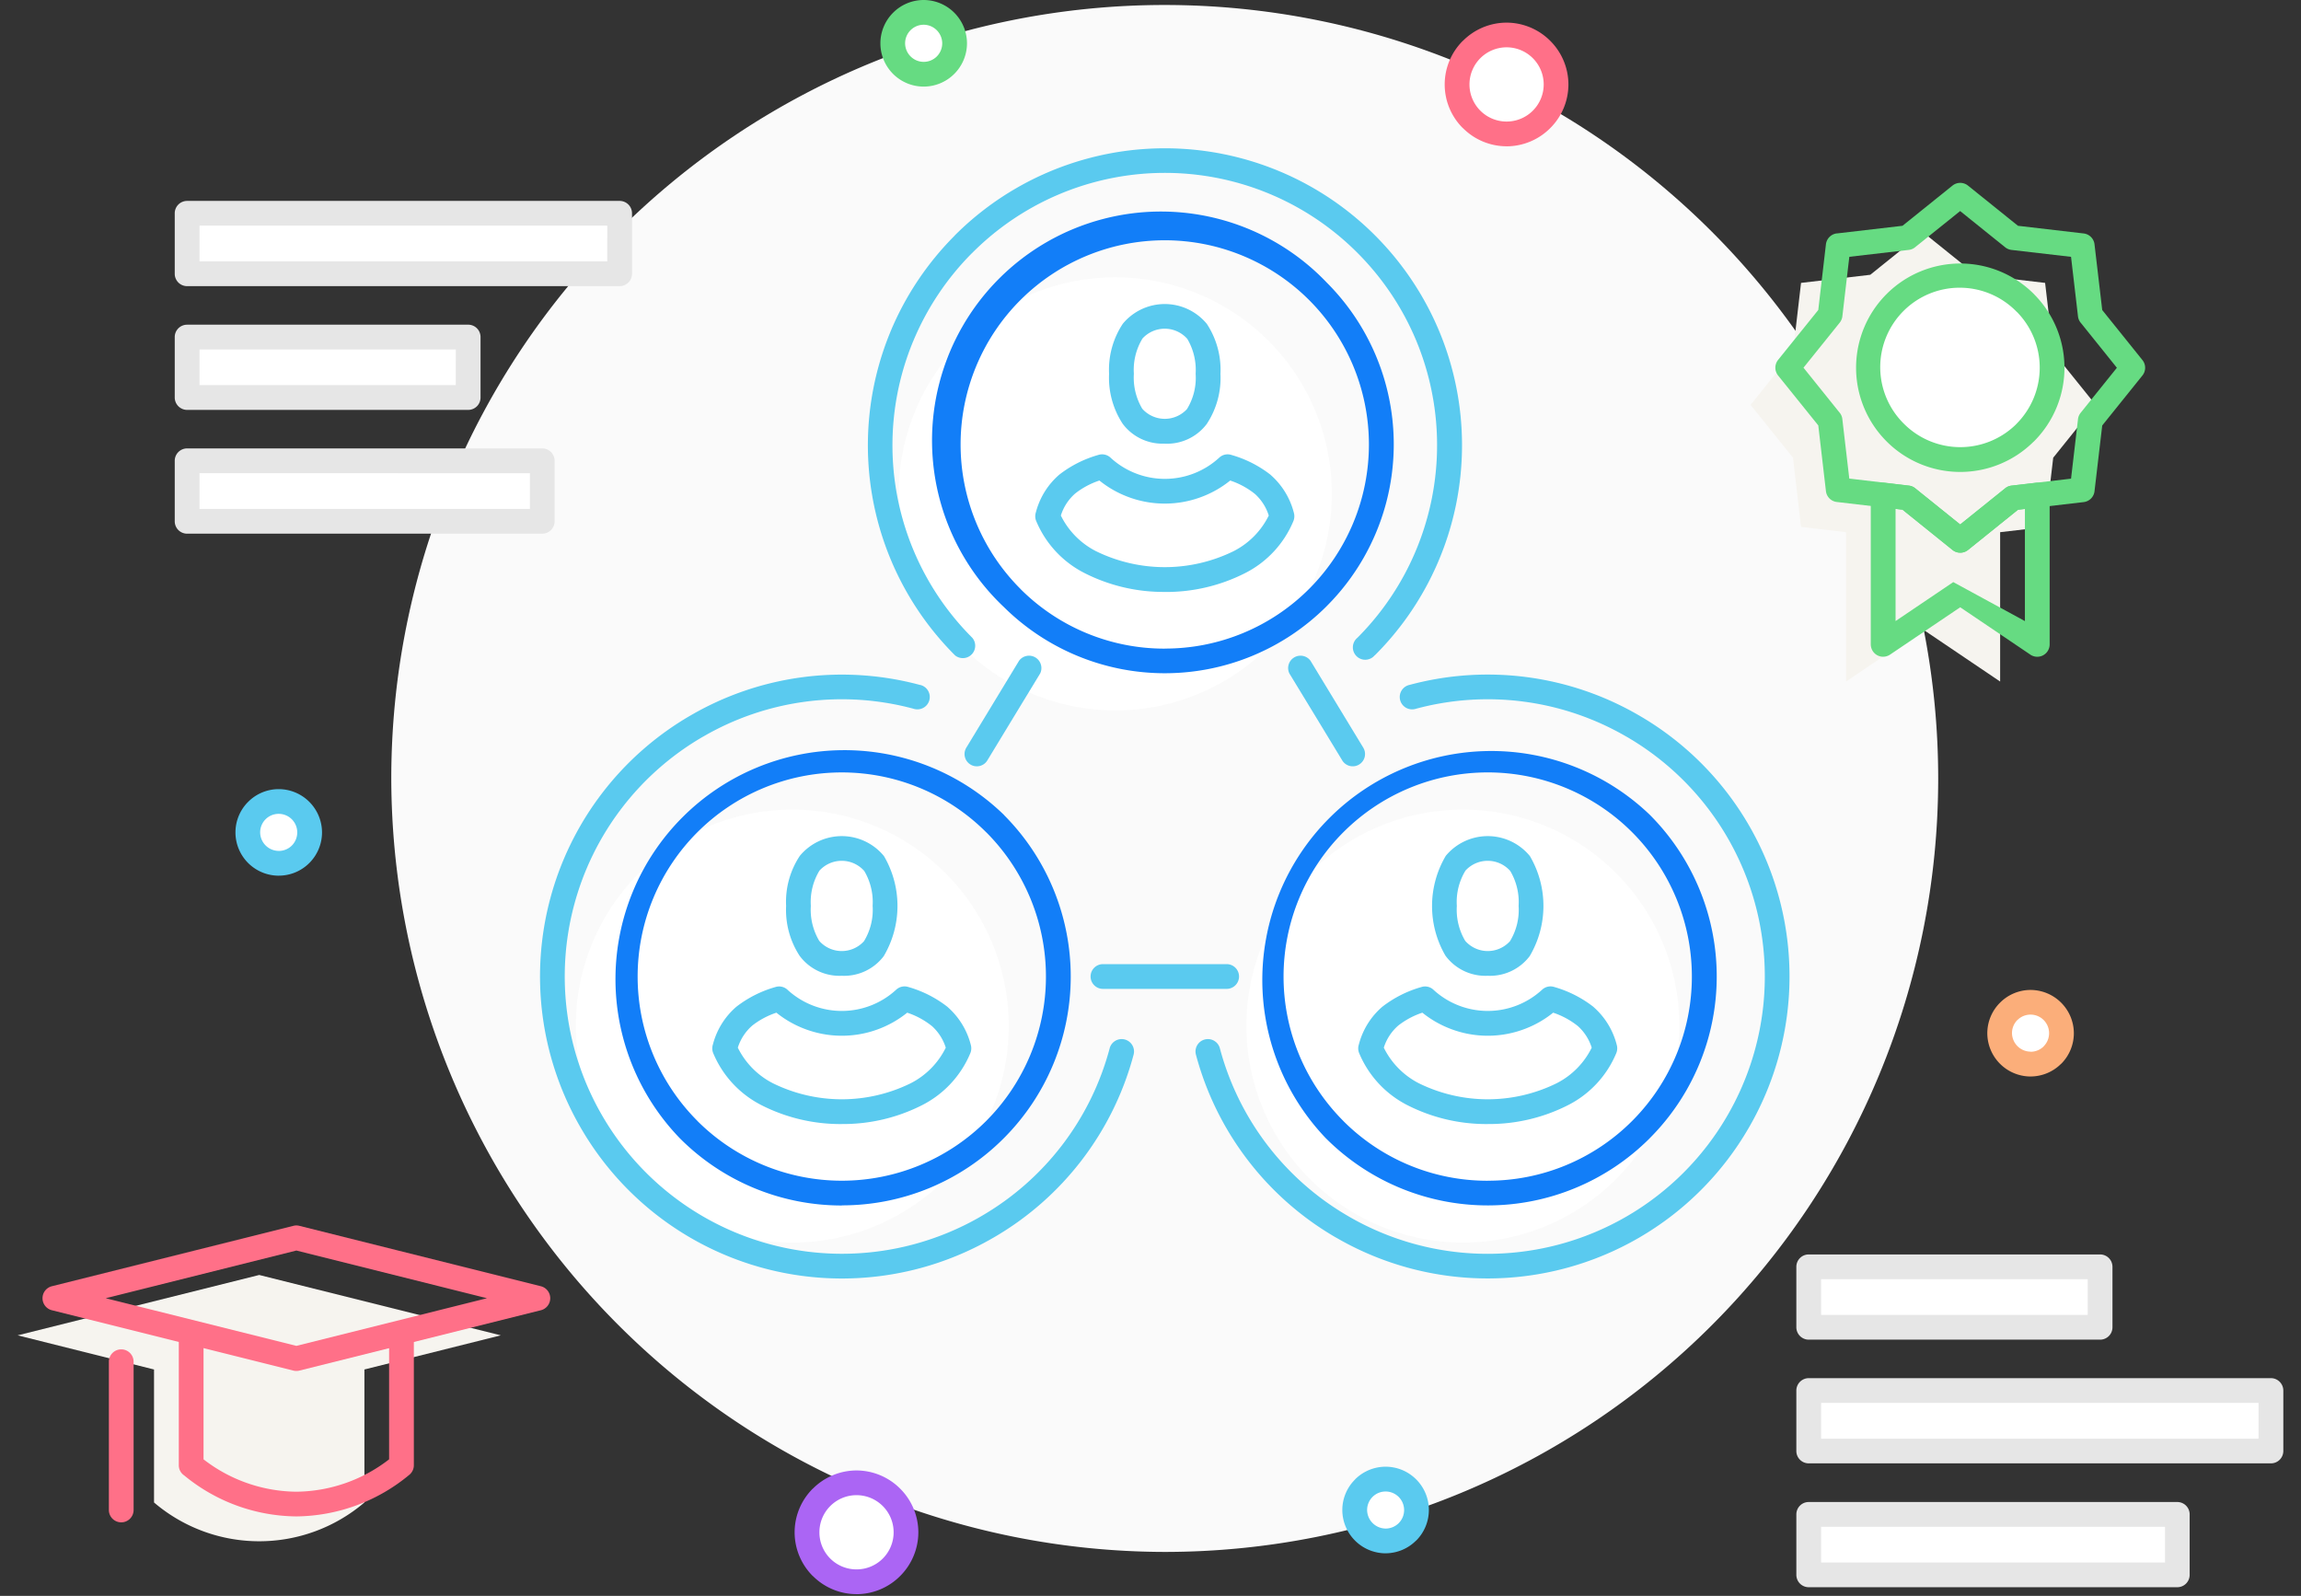 <svg id="Layer_1" data-name="Layer 1" xmlns="http://www.w3.org/2000/svg" viewBox="0 0 186 129"><rect x="0" y="0" width="186" height="129" fill="#333333" stroke="none"/><defs><style>.cls-1{fill:#fafafa;}.cls-1,.cls-10,.cls-11,.cls-2,.cls-3,.cls-4,.cls-5,.cls-7,.cls-8,.cls-9{fill-rule:evenodd;}.cls-2{fill:#f6f4ef;}.cls-3{fill:#66db82;}.cls-4,.cls-6{fill:#fff;}.cls-5{fill:#ff7088;}.cls-7{fill:#e6e6e6;}.cls-8{fill:#fbae7a;}.cls-9{fill:#ab65f4;}.cls-10{fill:#5acaef;}.cls-11{fill:#127ef8;}</style></defs><title>icon-advantage-12-186x129</title><path class="cls-1" d="M94.154,125.447A62.522,62.522,0,1,0,31.629,62.923,62.645,62.645,0,0,0,94.154,125.447Z"/><polygon class="cls-2" points="161.68 43.018 161.68 55.092 155.453 50.887 149.221 55.092 149.221 43.018 145.586 42.592 144.935 36.995 141.504 32.729 144.935 28.464 145.586 22.867 151.183 22.212 155.453 18.78 159.718 22.212 165.315 22.867 165.97 28.464 169.402 32.729 165.97 36.999 165.315 42.592 161.68 43.018"/><path class="cls-3" d="M165.682,40.015V52.088a1,1,0,0,1-1,1,.989.989,0,0,1-.6-.2l-5.63-3.8-5.67,3.826a1,1,0,0,1-1.388-.269,1.018,1.018,0,0,1-.171-.562h0V40.015a1,1,0,0,1,1-1,1.46,1.46,0,0,1,.184.017l1.893.224a.97.97,0,0,1,.545.24l3.606,2.9,3.643-2.931a1,1,0,0,1,.513-.212h0l1.962-.232a1,1,0,0,1,1.1.879l.009.113Zm-2,10.192V41.139l-.561.066L159.1,44.443a1,1,0,0,1-1.267.013L153.789,41.2l-.562-.066v9.068l4.661-3.147.008,0,5.788,3.15Zm-4.673-3.15,4.673,3.15Z"/><path class="cls-4" d="M158.453,37.149a7.422,7.422,0,1,0-7.42-7.424A7.44,7.44,0,0,0,158.453,37.149Z"/><path class="cls-3" d="M158.453,21.3a8.4,8.4,0,0,1,5.955,2.467l.061.065a8.416,8.416,0,0,1-.057,11.849l-.065.057a8.41,8.41,0,0,1-11.844-.057l0,0v0A8.424,8.424,0,0,1,158.453,21.3ZM163,25.186a6.423,6.423,0,1,0-9.085,9.081v0a6.436,6.436,0,0,0,9.031.054l.054-.058a6.428,6.428,0,0,0,.057-9.027Z"/><path class="cls-3" d="M148.476,18.87l5.312-.619L157.83,15a1,1,0,0,1,1.263.012l4.029,3.24,5.308.619a1,1,0,0,1,.879.879l.623,5.311,3.248,4.042a.994.994,0,0,1-.012,1.266l-3.236,4.025-.623,5.313a1,1,0,0,1-.879.879l-5.308.619-4.042,3.252a1,1,0,0,1-1.266-.013L153.789,41.2l-5.312-.623a1,1,0,0,1-.879-.879l-.618-5.309-3.253-4.041a1.007,1.007,0,0,1,.013-1.267l3.24-4.025.618-5.311a1.007,1.007,0,0,1,.879-.879ZM154.3,20.2l-4.811.558-.562,4.811h0a1.022,1.022,0,0,1-.216.514l-2.927,3.639,2.9,3.61a.954.954,0,0,1,.24.545l.562,4.808,4.811.566h0a1.013,1.013,0,0,1,.513.212l3.639,2.931,3.61-2.9a.973.973,0,0,1,.546-.24l4.807-.562.562-4.812h0a.99.99,0,0,1,.212-.509l2.931-3.643-2.9-3.61a.992.992,0,0,1-.244-.546l-.562-4.811-4.807-.558v0a1,1,0,0,1-.513-.212l-3.643-2.931-3.61,2.9A.993.993,0,0,1,154.3,20.2Z"/><path class="cls-2" d="M40.479,107.94l-19.525-4.88L1.428,107.94,12.451,110.7v10.75a13.1,13.1,0,0,0,17.006,0V110.7Z"/><path class="cls-5" d="M14.453,108.441a1,1,0,1,1,2,0v9.521a12.418,12.418,0,0,0,7.5,2.617,12.418,12.418,0,0,0,7.5-2.617v-9.521a1,1,0,1,1,2,0v10h0a1,1,0,0,1-.371.777,14.488,14.488,0,0,1-9.129,3.358,14.445,14.445,0,0,1-9.065-3.313.99.99,0,0,1-.435-.822Z"/><path class="cls-5" d="M39.364,104.94l-15.406-3.855L8.547,104.94l15.41,3.851,15.406-3.851ZM24.2,99.088l19.525,4.884h0a1,1,0,0,1,0,1.938L24.2,110.79h0a1.028,1.028,0,0,1-.484,0L4.188,105.909h0a1,1,0,0,1,0-1.937l19.525-4.884v0A.967.967,0,0,1,24.2,99.088Z"/><path class="cls-5" d="M8.8,110.073a1,1,0,0,1,2,0v11.983a1,1,0,0,1-2,0Z"/><rect class="cls-6" x="146.206" y="122.411" width="29.799" height="4.888"/><path class="cls-7" d="M147.207,126.3h27.8v-2.886h-27.8V126.3Zm28.8,2h-29.8a1,1,0,0,1-1-1v-4.888a1,1,0,0,1,1-1H176a1,1,0,0,1,1,1V127.3A1,1,0,0,1,176,128.3Z"/><rect class="cls-6" x="146.206" y="112.406" width="37.365" height="4.888"/><path class="cls-7" d="M146.206,111.4h37.365a1.006,1.006,0,0,1,1,1v4.888a1,1,0,0,1-1,1H146.206a1,1,0,0,1-1-1v-4.888a1.007,1.007,0,0,1,1-1Zm36.364,2H147.207v2.89H182.57Z"/><rect class="cls-6" x="146.206" y="102.405" width="23.555" height="4.889"/><path class="cls-7" d="M146.206,101.4H169.76a1,1,0,0,1,1,1v4.889a1,1,0,0,1-1,1H146.206a1.006,1.006,0,0,1-1-1v-4.889a1,1,0,0,1,1-1Zm22.554,2H147.207v2.89h21.553Z"/><rect class="cls-6" x="15.125" y="17.241" width="34.964" height="4.889"/><path class="cls-7" d="M15.125,16.24H50.088a1,1,0,0,1,1,1V22.13a1,1,0,0,1-1,1H15.125a1,1,0,0,1-1-1V17.241a1,1,0,0,1,1-1Zm33.963,2H16.126v2.886H49.087Z"/><rect class="cls-6" x="15.125" y="27.246" width="22.721" height="4.889"/><path class="cls-7" d="M15.125,26.245H37.845a1,1,0,0,1,1,1v4.889a1,1,0,0,1-1,1H15.125a1.006,1.006,0,0,1-1-1V27.246a1,1,0,0,1,1-1Zm21.72,2H16.126v2.886H36.844Z"/><rect class="cls-6" x="15.125" y="37.247" width="28.708" height="4.893"/><path class="cls-7" d="M16.126,41.139h26.71v-2.89H16.126v2.89Zm27.707,2H15.125a1,1,0,0,1-1-1V37.247a1,1,0,0,1,1-1H43.833a1,1,0,0,1,1,1V42.14A1,1,0,0,1,43.833,43.137Z"/><path class="cls-4" d="M164.143,86.017h0a2.508,2.508,0,0,0,2.5-2.5h0a2.5,2.5,0,0,0-2.5-2.5h0a2.507,2.507,0,0,0-2.5,2.5h0A2.51,2.51,0,0,0,164.143,86.017Z"/><path class="cls-8" d="M164.143,85.017h0a1.507,1.507,0,0,0,1.059-.436l0-.008a1.493,1.493,0,0,0,.435-1.059h0a1.5,1.5,0,0,0-1.5-1.5h0a1.488,1.488,0,0,0-1.054.435l-.009,0a1.509,1.509,0,0,0-.436,1.059h0a1.516,1.516,0,0,0,1.5,1.5Zm0,2h0a3.508,3.508,0,0,1-3.5-3.5h0a3.489,3.489,0,0,1,1.029-2.467l0,0a3.489,3.489,0,0,1,2.467-1.029h0a3.509,3.509,0,0,1,3.5,3.5h0a3.5,3.5,0,0,1-1.026,2.471l-.008,0A3.5,3.5,0,0,1,164.147,87.015Z"/><path class="cls-4" d="M69.236,127.86h0a4.011,4.011,0,0,0,4-4h0a4.011,4.011,0,0,0-4-4h0a4.012,4.012,0,0,0-4,4h0A4.011,4.011,0,0,0,69.236,127.86Z"/><path class="cls-9" d="M69.236,126.859h0a2.994,2.994,0,0,0,3-3h0a3,3,0,0,0-3-3h0a3,3,0,0,0-3,3h0a2.994,2.994,0,0,0,3,3Zm0,2h0a4.986,4.986,0,0,1-3.529-1.466l-.008,0a5,5,0,0,1-1.466-3.533h0a4.992,4.992,0,0,1,1.466-3.528l.008,0a4.989,4.989,0,0,1,3.529-1.47h0a5,5,0,0,1,3.528,1.47l0,0a5,5,0,0,1,1.47,3.528h0a5,5,0,0,1-1.47,3.533l0,0A4.992,4.992,0,0,1,69.236,128.862Z"/><path class="cls-4" d="M121.784,10.827h0a4.012,4.012,0,0,0,4-4h0a4.012,4.012,0,0,0-4-4h0a4.012,4.012,0,0,0-4,4h0A4.012,4.012,0,0,0,121.784,10.827Z"/><path class="cls-5" d="M121.784,9.825h0a3,3,0,0,0,3-3h0a3,3,0,0,0-3-3h0a3,3,0,0,0-3,3h0a3,3,0,0,0,3,3Zm0,2h0a4.989,4.989,0,0,1-3.529-1.47l-.008,0a4.985,4.985,0,0,1-1.466-3.528h0A4.986,4.986,0,0,1,118.247,3.3l.008,0a4.989,4.989,0,0,1,3.529-1.47h0a5,5,0,0,1,3.528,1.47l0,0a4.989,4.989,0,0,1,1.47,3.529h0a4.988,4.988,0,0,1-1.47,3.528l0,0A5,5,0,0,1,121.784,11.828Z"/><path class="cls-4" d="M22.533,69.785h0a2.508,2.508,0,0,0,2.5-2.5h0a2.5,2.5,0,0,0-2.5-2.5h0a2.508,2.508,0,0,0-2.5,2.5h0A2.511,2.511,0,0,0,22.533,69.785Z"/><path class="cls-10" d="M22.533,68.784h0a1.508,1.508,0,0,0,1.059-.436l0,0a1.509,1.509,0,0,0,.436-1.062h0a1.5,1.5,0,0,0-1.5-1.5h0a1.493,1.493,0,0,0-1.059.436l0,0a1.5,1.5,0,0,0-.439,1.059h0a1.507,1.507,0,0,0,1.5,1.5Zm0,2h0a3.5,3.5,0,0,1-3.5-3.5h0a3.485,3.485,0,0,1,1.026-2.467l0,0a3.489,3.489,0,0,1,2.471-1.029h0a3.508,3.508,0,0,1,3.5,3.5h0a3.5,3.5,0,0,1-1.025,2.471l0,0A3.486,3.486,0,0,1,22.533,70.782Z"/><path class="cls-4" d="M74.666,6h0a2.505,2.505,0,0,0,2.5-2.5h0a2.509,2.509,0,0,0-2.5-2.5h0a2.513,2.513,0,0,0-2.5,2.5h0A2.509,2.509,0,0,0,74.666,6Z"/><path class="cls-3" d="M74.666,5h0a1.5,1.5,0,0,0,1.058-.435l0,0A1.506,1.506,0,0,0,76.164,3.5h0a1.509,1.509,0,0,0-1.5-1.5h0a1.5,1.5,0,0,0-1.058.439l0,0A1.5,1.5,0,0,0,73.164,3.5h0a1.507,1.507,0,0,0,1.5,1.5Zm0,2h0a3.5,3.5,0,0,1-3.5-3.5h0a3.5,3.5,0,0,1,1.026-2.471l0,0A3.489,3.489,0,0,1,74.666,0h0a3.507,3.507,0,0,1,3.5,3.5h0a3.5,3.5,0,0,1-1.025,2.47l0,0A3.5,3.5,0,0,1,74.666,7Z"/><path class="cls-4" d="M112.006,124.556h0a2.5,2.5,0,0,0,2.5-2.5h0a2.5,2.5,0,0,0-2.5-2.5h0a2.507,2.507,0,0,0-2.5,2.5h0A2.507,2.507,0,0,0,112.006,124.556Z"/><path class="cls-10" d="M112.006,123.559h0a1.51,1.51,0,0,0,1.059-.439l0,0a1.5,1.5,0,0,0,.436-1.059h0a1.51,1.51,0,0,0-.439-1.059,1.494,1.494,0,0,0-1.059-.439h0a1.488,1.488,0,0,0-1.054.436l0,0a1.5,1.5,0,0,0-.439,1.059h0a1.516,1.516,0,0,0,1.5,1.5Zm0,2h0a3.508,3.508,0,0,1-3.5-3.5h0a3.473,3.473,0,0,1,1.029-2.467l0-.008a3.5,3.5,0,0,1,2.467-1.026h0a3.5,3.5,0,0,1,3.5,3.5h0a3.5,3.5,0,0,1-1.026,2.471l-.008,0A3.493,3.493,0,0,1,112.01,125.557Z"/><path class="cls-4" d="M118.258,100.443a17.5,17.5,0,1,0-17.507-17.507A17.54,17.54,0,0,0,118.258,100.443Z"/><path class="cls-11" d="M120.261,95.44a16.443,16.443,0,0,0,11.669-4.827l0,0a16.515,16.515,0,0,0,0-23.344h0a16.5,16.5,0,1,0-23.339,23.344l.049.053a16.45,16.45,0,0,0,11.621,4.778Zm13.086-3.423,0,0h0a18.495,18.495,0,0,1-26.1.062l-.064-.062A18.506,18.506,0,0,1,133.347,65.85l0,0a18.488,18.488,0,0,1,0,26.164Z"/><path class="cls-4" d="M120.261,89.86c-3.346,0-7.909-1.23-9.472-5.116.687-2.369,2.088-3.244,4.4-4.014a7.457,7.457,0,0,0,10.143,0c2.312.77,3.712,1.645,4.4,4.014C128.165,88.631,123.607,89.86,120.261,89.86Z"/><path class="cls-10" d="M120.261,90.861a14.1,14.1,0,0,1-6.509-1.534,8.3,8.3,0,0,1-3.891-4.213,1,1,0,0,1-.02-.68,6,6,0,0,1,1.9-3.057l0,0a9.267,9.267,0,0,1,3.142-1.588.991.991,0,0,1,1.014.24A6.485,6.485,0,0,0,124.657,80a.993.993,0,0,1,.989-.216h0a9.3,9.3,0,0,1,3.139,1.588l.057.053a6.052,6.052,0,0,1,1.848,3.04,1.03,1.03,0,0,1-.032.647h0a8.271,8.271,0,0,1-3.892,4.213,14.08,14.08,0,0,1-6.5,1.534ZM114.7,87.568a12.618,12.618,0,0,0,11.12,0,6.391,6.391,0,0,0,2.846-2.882,3.937,3.937,0,0,0-1.12-1.746l-.053-.04a6.38,6.38,0,0,0-1.945-1.042,8.3,8.3,0,0,1-2.2,1.277,8.4,8.4,0,0,1-6.171,0,8.293,8.293,0,0,1-2.2-1.277,6.41,6.41,0,0,0-1.95,1.042v0l0,0a3.923,3.923,0,0,0-1.168,1.786A6.416,6.416,0,0,0,114.7,87.568Z"/><path class="cls-4" d="M120.261,77.873c-2.564,0-3.5-2.075-3.5-4.644s.937-4.644,3.5-4.644,3.5,2.08,3.5,4.644S122.826,77.873,120.261,77.873Z"/><path class="cls-10" d="M120.261,78.874a4.014,4.014,0,0,1-3.391-1.587l-.037-.053a7.97,7.97,0,0,1,.037-8.056v0h0a4.407,4.407,0,0,1,6.781,0l.036.053a7.967,7.967,0,0,1-.036,8.056v0h0a4.016,4.016,0,0,1-3.391,1.587Zm-1.795-2.792a2.426,2.426,0,0,0,3.59,0v0a4.846,4.846,0,0,0,.7-2.857,4.928,4.928,0,0,0-.668-2.808l-.036-.045a2.434,2.434,0,0,0-3.59,0h0a4.862,4.862,0,0,0-.7,2.853,4.93,4.93,0,0,0,.667,2.809Z"/><path class="cls-4" d="M90.153,57.428A17.506,17.506,0,1,0,72.646,39.922,17.538,17.538,0,0,0,90.153,57.428Z"/><path class="cls-11" d="M94.154,52.426a16.445,16.445,0,0,0,11.67-4.827l0,0a16.514,16.514,0,0,0,0-23.343v0l0,0a16.5,16.5,0,1,0-23.34,23.343l.049.054a16.449,16.449,0,0,0,11.621,4.778ZM107.24,49l0,0h0a18.495,18.495,0,0,1-26.1.061l-.065-.061A18.507,18.507,0,1,1,107.24,22.834l0,0a18.489,18.489,0,0,1,0,26.164Z"/><path class="cls-4" d="M94.154,46.845c-3.346,0-7.908-1.229-9.472-5.116.688-2.369,2.084-3.244,4.4-4.013a7.456,7.456,0,0,0,10.143,0c2.312.768,3.713,1.643,4.4,4.013C102.058,45.616,97.5,46.845,94.154,46.845Z"/><path class="cls-10" d="M94.154,47.847a14.1,14.1,0,0,1-6.508-1.535A8.3,8.3,0,0,1,83.754,42.1a1,1,0,0,1-.021-.68,6.011,6.011,0,0,1,1.9-3.057l0,0a9.254,9.254,0,0,1,3.143-1.587.994.994,0,0,1,1.014.239,6.489,6.489,0,0,0,8.768-.023.989.989,0,0,1,.988-.216h0a9.261,9.261,0,0,1,3.139,1.587l.057.053a6.067,6.067,0,0,1,1.849,3.041,1.033,1.033,0,0,1-.033.646h0a8.265,8.265,0,0,1-3.891,4.213,14.085,14.085,0,0,1-6.5,1.535Zm-5.559-3.293a12.627,12.627,0,0,0,11.12,0,6.4,6.4,0,0,0,2.845-2.882,3.932,3.932,0,0,0-1.119-1.746l-.053-.041a6.409,6.409,0,0,0-1.946-1.042,8.335,8.335,0,0,1-2.2,1.278,8.416,8.416,0,0,1-6.171,0,8.325,8.325,0,0,1-2.2-1.278,6.434,6.434,0,0,0-1.95,1.042v0l0,0a3.913,3.913,0,0,0-1.168,1.787A6.423,6.423,0,0,0,88.594,44.554Z"/><path class="cls-4" d="M94.154,34.858c-2.564,0-3.5-2.076-3.5-4.645s.936-4.644,3.5-4.644,3.5,2.08,3.5,4.644S96.718,34.858,94.154,34.858Z"/><path class="cls-10" d="M94.154,35.859a4.015,4.015,0,0,1-3.391-1.588l-.036-.053a6.779,6.779,0,0,1-1.075-4,6.721,6.721,0,0,1,1.111-4.05v0h0a4.407,4.407,0,0,1,6.781,0l.037.053a6.764,6.764,0,0,1,1.074,4,6.741,6.741,0,0,1-1.111,4.054h0v0a4.015,4.015,0,0,1-3.391,1.588Zm-1.795-2.792a2.436,2.436,0,0,0,3.59,0h0a4.82,4.82,0,0,0,.7-2.854,4.941,4.941,0,0,0-.667-2.809l-.037-.045a2.436,2.436,0,0,0-3.59,0h0a4.872,4.872,0,0,0-.7,2.853,4.923,4.923,0,0,0,.668,2.809Z"/><path class="cls-4" d="M64.042,100.443a17.5,17.5,0,1,0-17.5-17.507A17.54,17.54,0,0,0,64.042,100.443Z"/><path class="cls-4" d="M68.047,89.86c-3.347,0-7.909-1.23-9.472-5.116.684-2.369,2.084-3.244,4.4-4.014a7.457,7.457,0,0,0,10.144,0c2.311.77,3.708,1.645,4.4,4.014C75.952,88.631,71.393,89.86,68.047,89.86Z"/><path class="cls-10" d="M68.047,90.861a14.1,14.1,0,0,1-6.509-1.534,8.307,8.307,0,0,1-3.892-4.213,1.011,1.011,0,0,1-.02-.68,6.009,6.009,0,0,1,1.9-3.057l0,0a9.267,9.267,0,0,1,3.142-1.588.992.992,0,0,1,1.014.24A6.485,6.485,0,0,0,72.443,80a.993.993,0,0,1,.989-.216h0a9.281,9.281,0,0,1,3.138,1.588l.058.053a6.053,6.053,0,0,1,1.848,3.04,1.03,1.03,0,0,1-.032.647h0a8.275,8.275,0,0,1-3.892,4.213,14.08,14.08,0,0,1-6.5,1.534Zm-5.561-3.293a12.619,12.619,0,0,0,11.12,0,6.385,6.385,0,0,0,2.845-2.882,3.936,3.936,0,0,0-1.119-1.746l-.053-.04a6.38,6.38,0,0,0-1.945-1.042,8.422,8.422,0,0,1-8.373,1.277,8.314,8.314,0,0,1-2.2-1.277A6.415,6.415,0,0,0,60.81,82.9l0,0v0a3.933,3.933,0,0,0-1.169,1.786A6.419,6.419,0,0,0,62.487,87.568Z"/><path class="cls-4" d="M68.047,77.873c-2.568,0-3.5-2.075-3.5-4.644s.933-4.644,3.5-4.644,3.5,2.08,3.5,4.644S70.611,77.873,68.047,77.873Z"/><path class="cls-10" d="M68.047,78.874a4.013,4.013,0,0,1-3.391-1.587l-.037-.053a6.789,6.789,0,0,1-1.074-4.006,6.716,6.716,0,0,1,1.111-4.05v0h0a4.407,4.407,0,0,1,6.781,0l.036.053a7.973,7.973,0,0,1-.036,8.056v0h0a4.015,4.015,0,0,1-3.391,1.587Zm-1.8-2.792a2.427,2.427,0,0,0,3.591,0v0a4.846,4.846,0,0,0,.7-2.857,4.928,4.928,0,0,0-.668-2.808l-.036-.045a2.435,2.435,0,0,0-3.591,0h0a4.869,4.869,0,0,0-.7,2.853,4.921,4.921,0,0,0,.668,2.809Z"/><path class="cls-10" d="M99.157,77.934a1,1,0,0,1,0,2h-10a1,1,0,1,1,0-2Z"/><path class="cls-10" d="M82.375,53.41a1,1,0,0,1,1.705,1.03l-2.129,3.5-2.124,3.5a.994.994,0,1,1-1.7-1.029l2.124-3.5Z"/><path class="cls-10" d="M104.228,54.44a1,1,0,0,1,1.705-1.03l2.125,3.5,2.125,3.5a.994.994,0,1,1-1.7,1.029l-2.125-3.5Z"/><path class="cls-10" d="M111.124,52.971a1,1,0,1,1-1.4-1.416A22.037,22.037,0,0,0,114.5,27.58h0a22.053,22.053,0,0,0-4.778-7.147h0a21.975,21.975,0,0,0-31.121,0l-.053.049a22.1,22.1,0,0,0-4.73,7.1l-.016.033a21.977,21.977,0,0,0,4.795,23.941,1,1,0,0,1-1.4,1.416,23.992,23.992,0,0,1-5.243-26.095l.024-.061a24.089,24.089,0,0,1,5.161-7.738l.049-.057a24.006,24.006,0,0,1,33.955,0h0a24.063,24.063,0,0,1,5.214,7.795h0v0a23.978,23.978,0,0,1-5.218,26.151Z"/><path class="cls-10" d="M114.449,57.294a1,1,0,1,1-.517-1.93,24.311,24.311,0,0,1,18.516,2.442l.049.028a24.375,24.375,0,0,1,8.881,33.3v0h0a24.381,24.381,0,0,1-33.331,8.93L108,100.04A24.306,24.306,0,0,1,96.673,85.253a1,1,0,1,1,1.934-.518A22.308,22.308,0,0,0,108.991,98.31l.053.032a22.39,22.39,0,0,0,30.608-8.2h0A22.4,22.4,0,0,0,131.5,59.56l-.053-.028a22.313,22.313,0,0,0-17-2.238Z"/><path class="cls-11" d="M68.047,97.443a18.449,18.449,0,0,1-13.082-5.422h0A18.507,18.507,0,0,1,81.133,65.85l.057.065a18.49,18.49,0,0,1-.057,26.1l0,0h0l0,0a18.432,18.432,0,0,1-13.077,5.418Zm-11.67-6.83a16.519,16.519,0,0,0,23.339,0l0,0a16.513,16.513,0,0,0,.049-23.295l-.053-.049A16.5,16.5,0,1,0,56.378,90.609h0Z"/><path class="cls-10" d="M74.377,55.364a1,1,0,1,1-.518,1.93,22.31,22.31,0,0,0-17,2.238l-.053.028a22.4,22.4,0,0,0-8.149,30.581h0a22.4,22.4,0,0,0,30.609,8.2l.053-.032A22.3,22.3,0,0,0,89.7,84.735a1,1,0,1,1,1.934.518A24.309,24.309,0,0,1,80.311,100.04l-.049.028a24.378,24.378,0,0,1-33.332-8.93h0v0a24.374,24.374,0,0,1,8.882-33.3l.049-.028a24.309,24.309,0,0,1,18.516-2.442Z"/></svg>